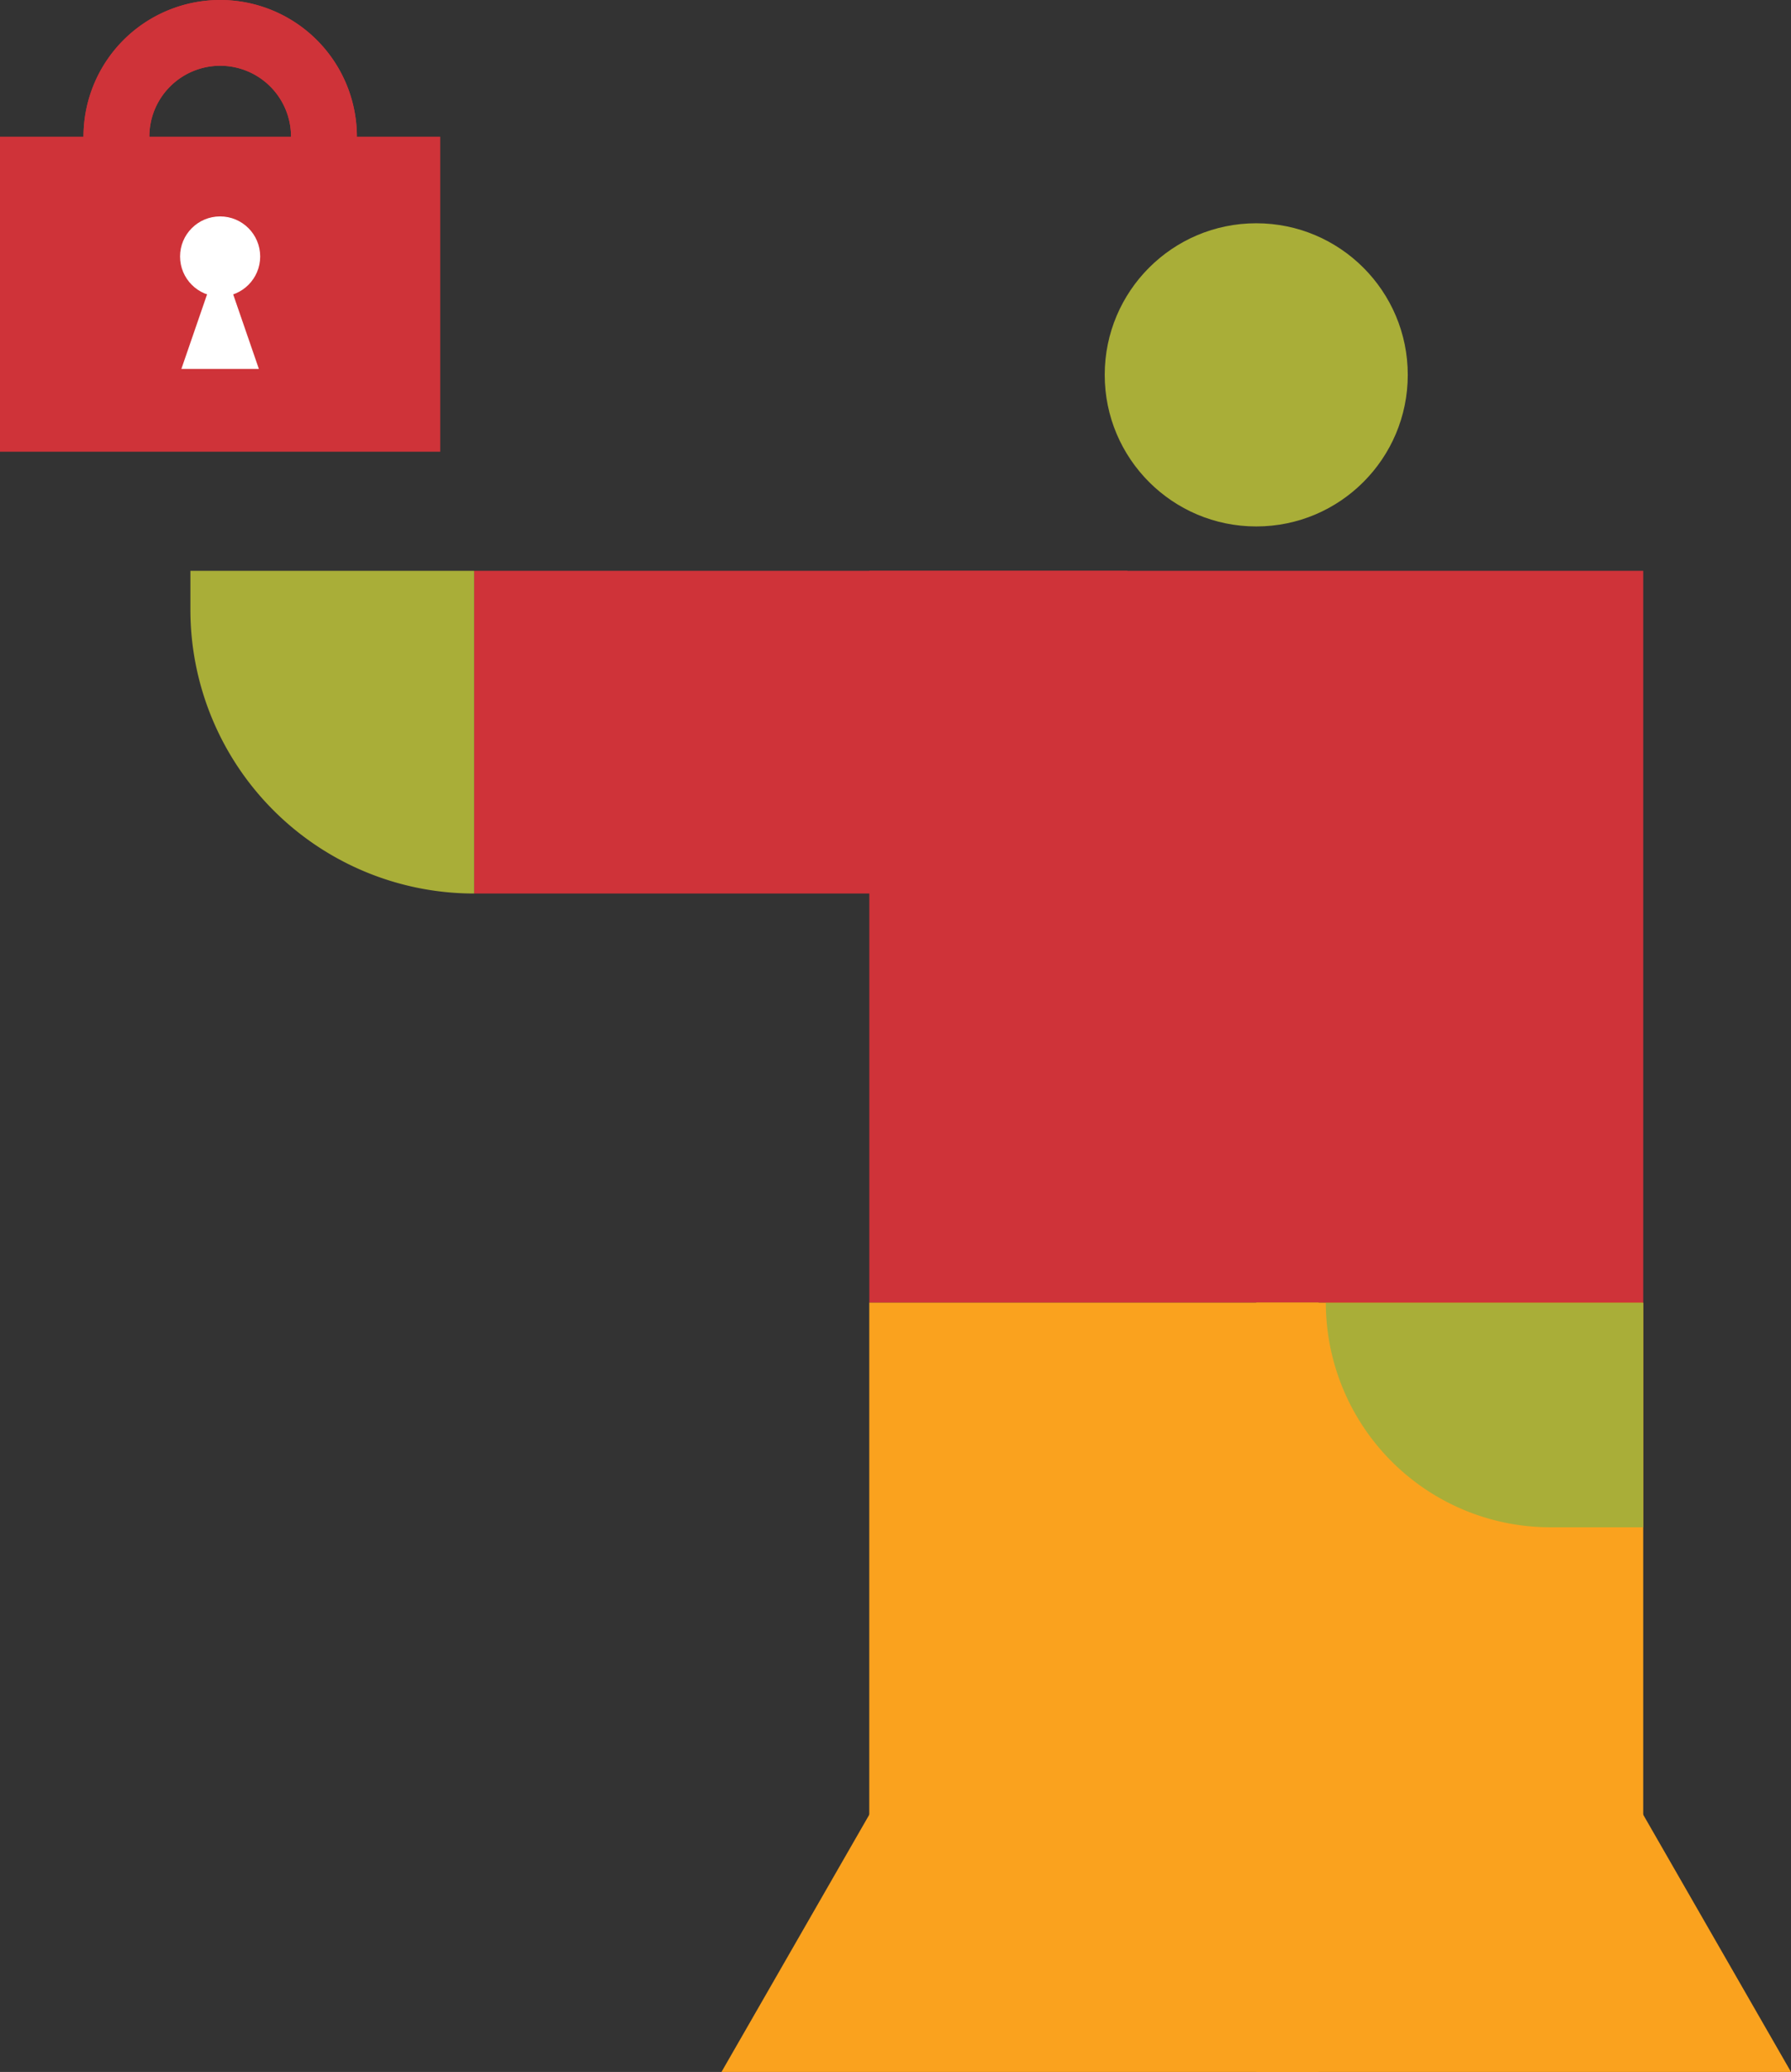 <svg xmlns="http://www.w3.org/2000/svg" viewBox="0 0 287.46 332.41"><rect x="0" y="0" width="287.46" height="332.41" fill="#333333" stroke="none"/><defs><style>.cls-1{fill:#cf3339}.cls-2{fill:#a9ae38}.cls-3{fill:#faa21e}.cls-4{fill:#fff}</style></defs><g id="Layer_2" data-name="Layer 2"><g id="website_artwork" data-name="website artwork"><rect width="124.21" height="117.41" x="139.53" y="91.58" class="cls-1" transform="translate(403.27 300.57) rotate(180)"/><circle cx="201.63" cy="60.14" r="24.32" class="cls-2"/><rect width="104.87" height="51.77" x="76.1" y="91.58" class="cls-1" transform="translate(257.06 234.93) rotate(180)"/><path d="M30.56,91.58h0A45.54,45.54,0,0,1,76.1,137.12v6.23a0,0,0,0,1,0,0H30.56a0,0,0,0,1,0,0V91.58A0,0,0,0,1,30.56,91.58Z" class="cls-2" transform="translate(106.66 234.93) rotate(180)"/><rect width="62.11" height="87.37" x="201.63" y="208.99" class="cls-3" transform="translate(465.37 505.34) rotate(180)"/><rect width="72.11" height="87.37" x="139.53" y="208.99" class="cls-3" transform="translate(351.16 505.34) rotate(180)"/><polygon points="287.46 332.41 201.63 332.41 201.63 296.35 263.46 290.65 287.46 332.41" class="cls-3"/><polygon points="115.8 332.41 211.63 332.41 211.63 296.35 139.8 290.65 115.8 332.41" class="cls-3"/><path d="M212.8,209h14.89A36.06,36.06,0,0,1,263.74,245v0a0,0,0,0,1,0,0H212.8a0,0,0,0,1,0,0V209A0,0,0,0,1,212.8,209Z" class="cls-2" transform="translate(476.54 454.03) rotate(180)"/><rect width="70.66" height="50.54" y="21.93" class="cls-1" transform="translate(70.66 94.4) rotate(180)"/><path d="M13.4,21.93A21.94,21.94,0,1,0,35.33,0,21.93,21.93,0,0,0,13.4,21.93Zm10.57,0A11.37,11.37,0,1,1,35.33,33.29,11.36,11.36,0,0,1,24,21.93Z" class="cls-1"/><path d="M13.4,21.93A21.94,21.94,0,1,0,35.33,0,21.93,21.93,0,0,0,13.4,21.93Zm10.57,0A11.37,11.37,0,1,1,35.33,33.29,11.36,11.36,0,0,1,24,21.93Z" class="cls-1"/><circle cx="35.33" cy="41.15" r="6.43" class="cls-4"/><polygon points="35.33 41.15 41.55 59.19 29.11 59.19 35.33 41.15" class="cls-4"/></g></g></svg>